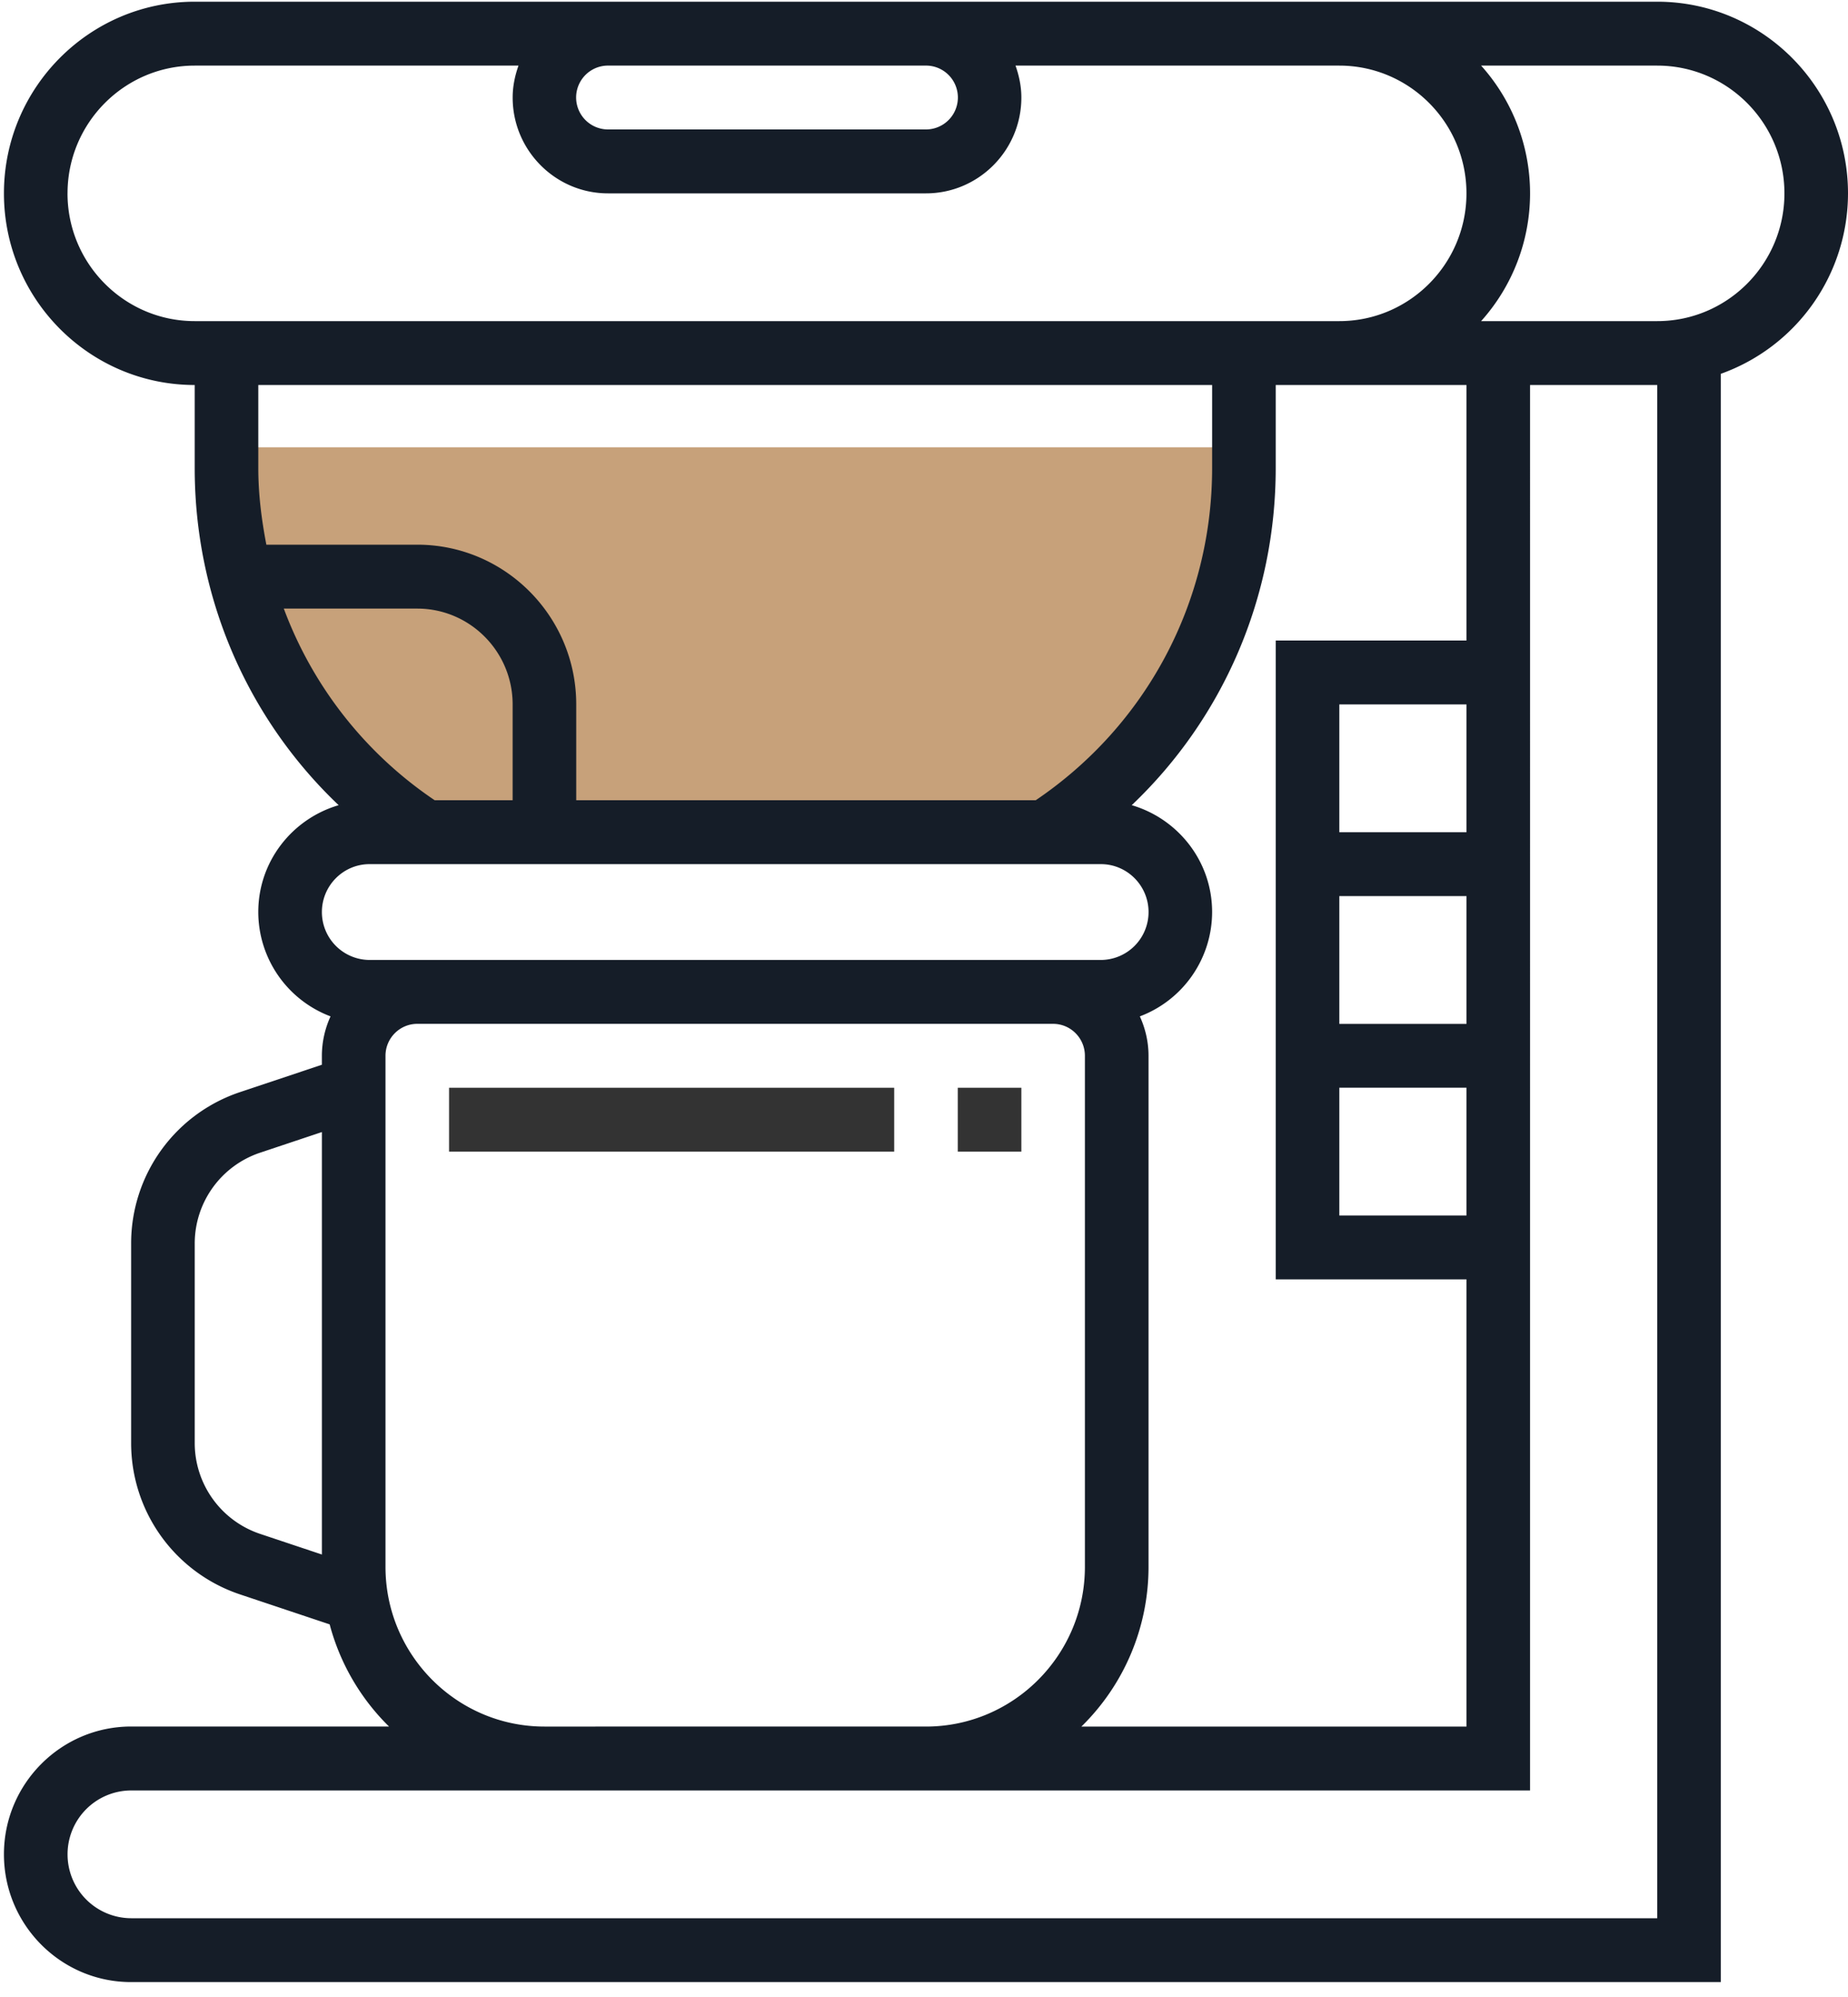 <svg xmlns="http://www.w3.org/2000/svg" width="75" height="81" viewBox="0 0 75 81">
    <g fill="none" fill-rule="nonzero">
        <path fill="#C7A17A" d="M9 18.143v.757c0 5.786 3.003 11.175 7.972 14.304h25.056C46.997 30.075 50 24.686 50 18.9v-.757H9z"/>
        <path fill="#151D28" d="M75 7.843C75 3.556 71.526.069 67.256.069H7.903C3.633.07.16 3.556.16 7.843s3.472 7.773 7.742 7.773v3.373c0 5.246 2.136 10.148 5.842 13.67-1.877.549-3.262 2.273-3.262 4.335a4.53 4.53 0 0 0 2.933 4.231 3.852 3.852 0 0 0-.352 1.599v.363L9.732 44.3a6.467 6.467 0 0 0-4.41 6.145v8.076a6.47 6.47 0 0 0 4.412 6.147l3.645 1.218a9.067 9.067 0 0 0 2.409 4.143H5.322C2.475 70.03.16 72.354.16 75.212c0 2.858 2.314 5.183 5.16 5.183h64.517V15.163A7.776 7.776 0 0 0 75 7.843zM37.58 2.66a1.295 1.295 0 0 1 0 2.59H24.677a1.295 1.295 0 0 1 0-2.59H37.58zM2.741 7.843c0-2.858 2.315-5.182 5.162-5.182h13.14c-.144.406-.237.84-.237 1.295 0 2.143 1.737 3.887 3.87 3.887H37.58c2.134 0 3.871-1.744 3.871-3.887 0-.456-.093-.889-.237-1.295h13.14c2.847 0 5.161 2.324 5.161 5.182 0 2.858-2.314 5.182-5.16 5.182H7.902c-2.847 0-5.162-2.324-5.162-5.182zm56.774 25.912h-5.16v-5.183h5.16v5.183zm-5.16 10.364h5.16v5.183h-5.16v-5.183zm5.16-2.59h-5.16v-5.183h5.16v5.182zM51.774 25.98V51.893h7.741v18.138H43.888a9.058 9.058 0 0 0 2.724-6.478v-20.73c0-.57-.13-1.11-.352-1.598a4.53 4.53 0 0 0 2.933-4.231c0-2.06-1.385-3.785-3.262-4.335 3.706-3.523 5.843-8.426 5.843-13.67v-3.373h7.741v10.365h-7.741zm-2.581-10.365v3.373c0 5.44-2.676 10.442-7.158 13.47H23.386v-3.887c0-3.572-2.894-6.478-6.451-6.478H10.81c-.195-1.014-.327-2.047-.327-3.105v-3.373h38.71zm-37.675 9.07h5.417c2.134 0 3.87 1.743 3.87 3.886v3.887h-3.164a16.165 16.165 0 0 1-6.123-7.773zM15 35.05h29.678c1.067 0 1.935.872 1.935 1.944a1.942 1.942 0 0 1-1.935 1.943H14.999a1.942 1.942 0 0 1-1.935-1.943c0-1.072.868-1.944 1.935-1.944zM7.903 58.522v-8.076a3.883 3.883 0 0 1 2.646-3.689l2.515-.84v17.136l-2.515-.84a3.886 3.886 0 0 1-2.646-3.69zm7.742 5.031v-20.73c0-.714.579-1.295 1.29-1.295H42.74c.711 0 1.29.58 1.29 1.296v20.73c0 3.571-2.894 6.477-6.451 6.477H22.096c-3.557 0-6.451-2.906-6.451-6.478zm51.612 14.252H5.322a2.589 2.589 0 0 1-2.58-2.591 2.589 2.589 0 0 1 2.58-2.592h56.774V15.616h5.161v62.189zm0-64.78H60.11a7.751 7.751 0 0 0 0-10.364h7.148c2.847 0 5.162 2.324 5.162 5.182 0 2.858-2.315 5.182-5.162 5.182z"/>
        <path fill="#333" d="M38.87 44.12h2.581v2.59H38.87zM18.225 44.12H36.29v2.59H18.225z"/>
    </g>
</svg>
